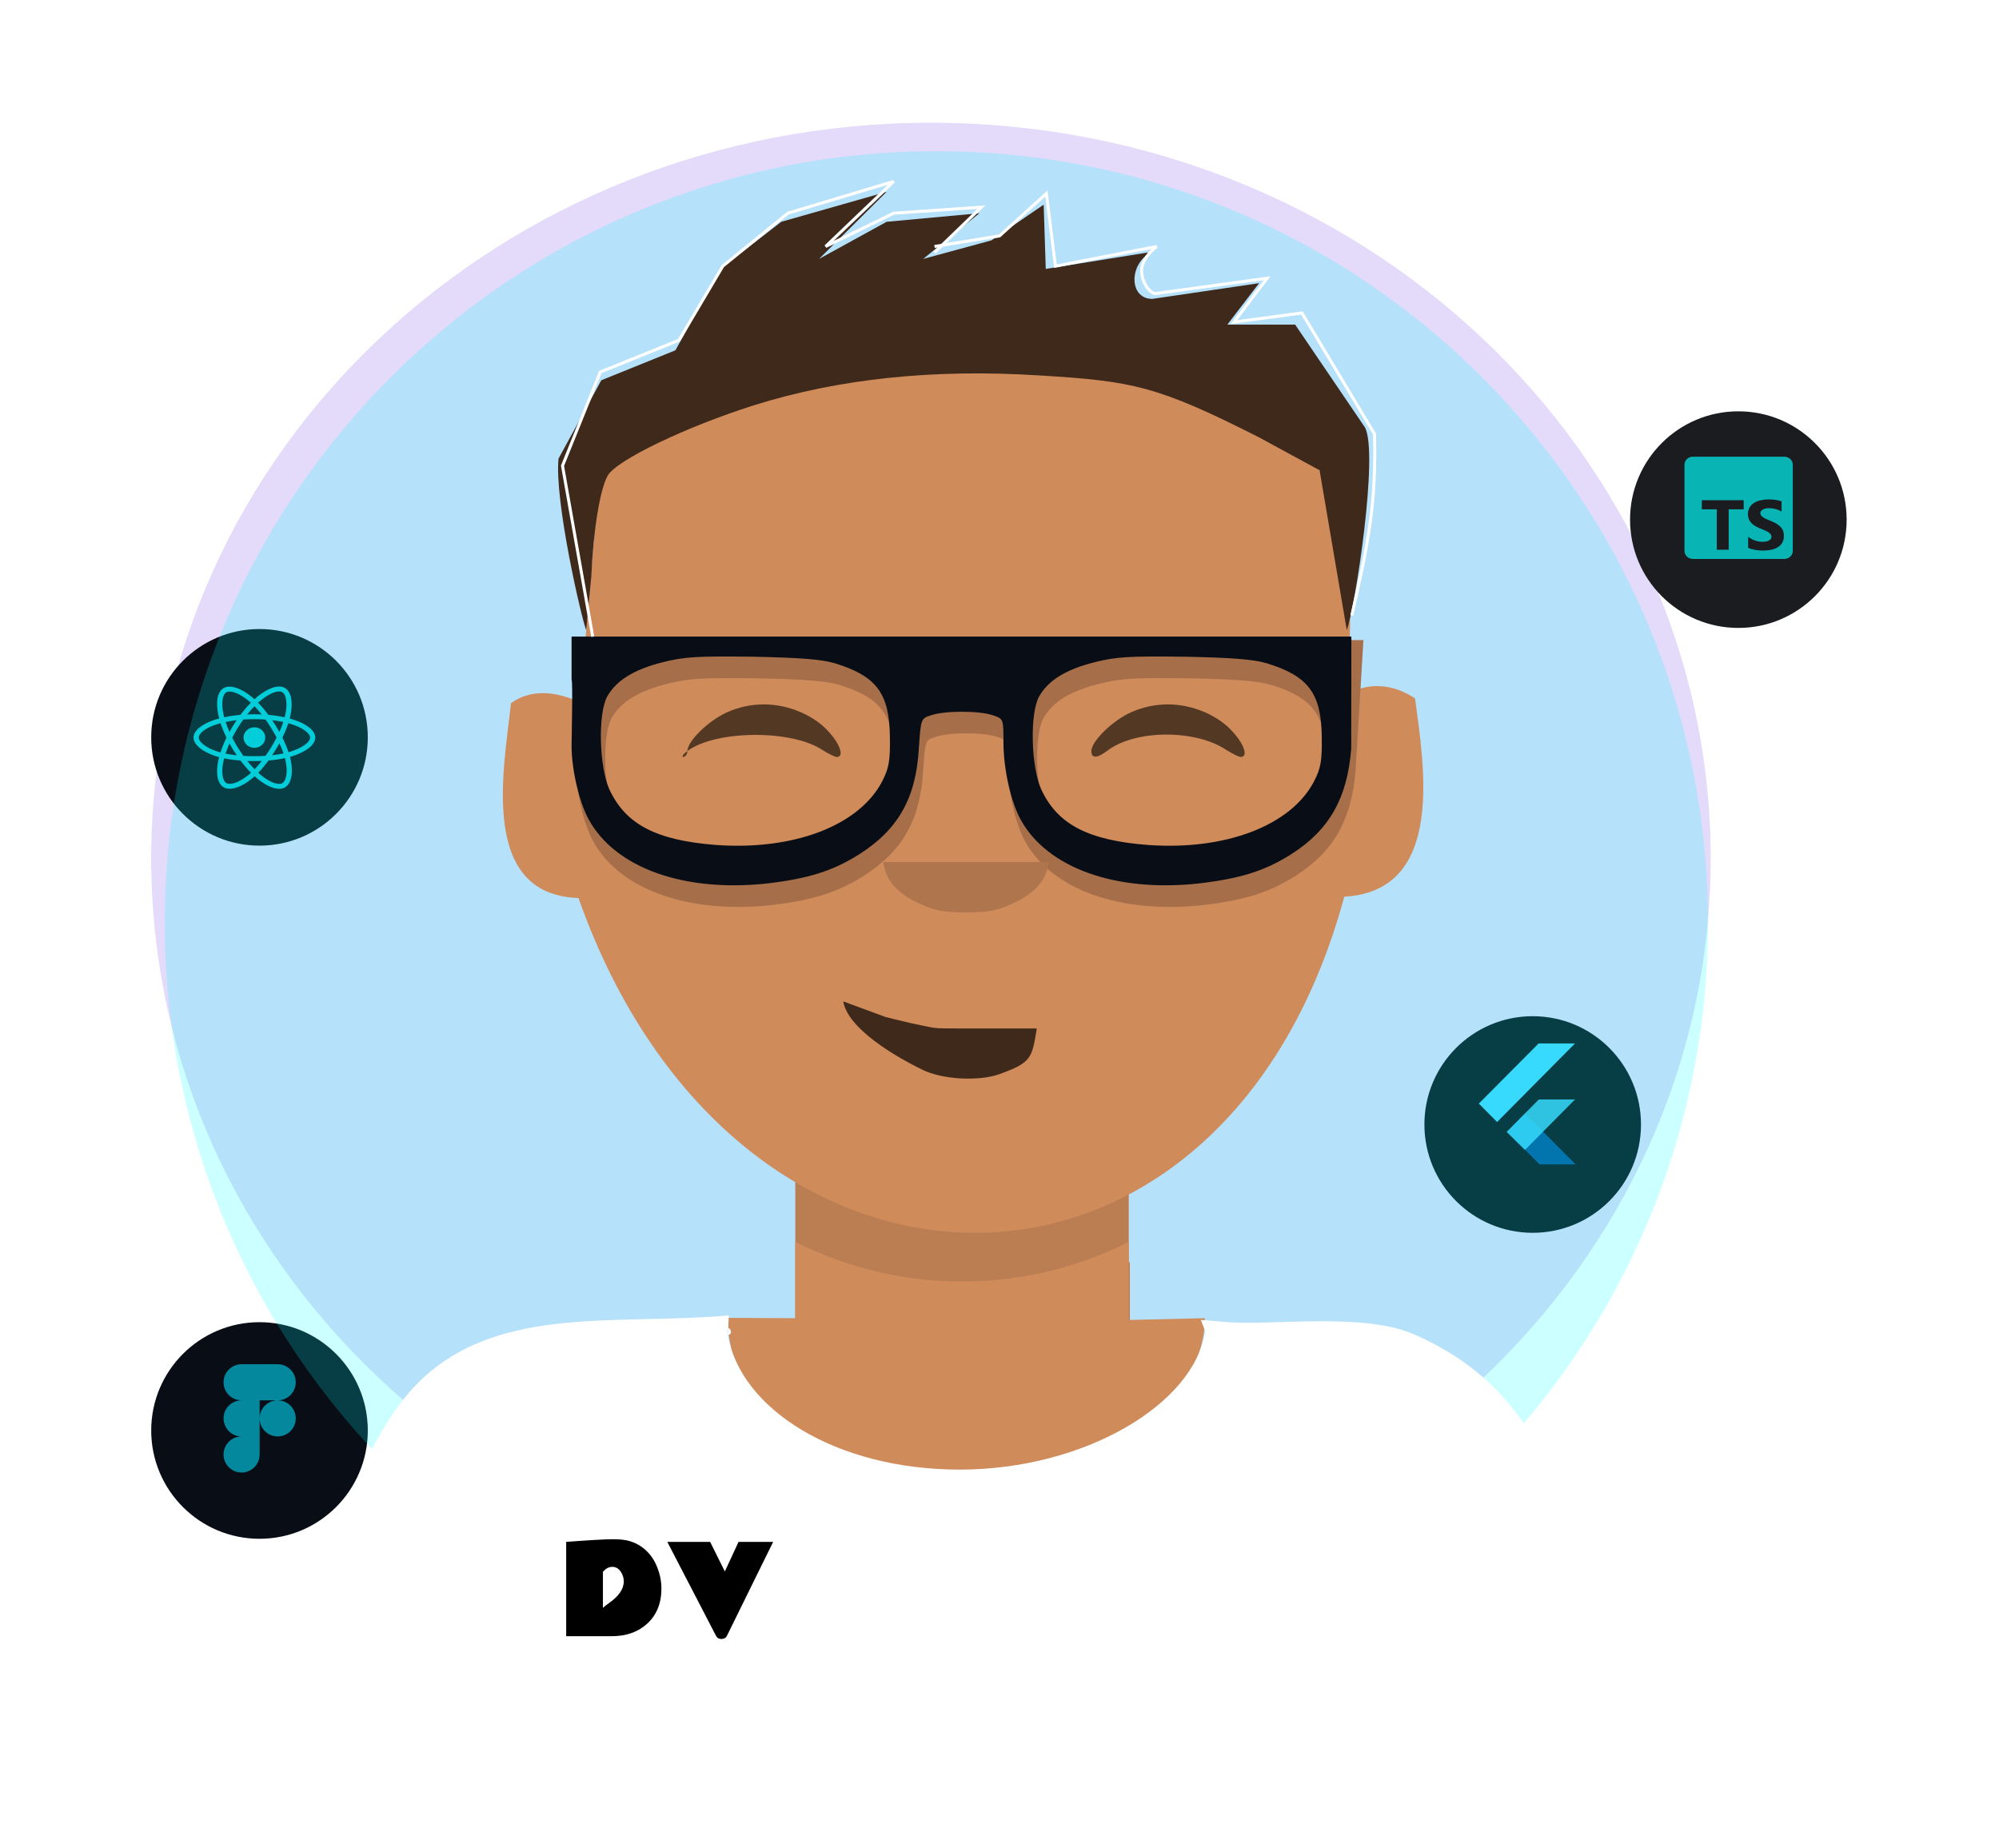 <svg width="661" height="611" viewBox="0 0 661 611" fill="none" xmlns="http://www.w3.org/2000/svg">
<path d="M565.667 283.852C565.667 149.5 450.231 40.586 307.834 40.586C165.436 40.586 50 149.5 50 283.852C50 418.204 165.436 527.118 307.834 527.118C450.231 527.118 565.667 418.204 565.667 283.852Z" fill="#7B4AE2" fill-opacity="0.2"/>
<g filter="url(#filter0_d_21_4106)">
<circle cx="574.81" cy="167.81" r="35.81" fill="#1B1C1F"/>
</g>
<g clip-path="url(#clip0_21_4106)">
<path fill-rule="evenodd" clip-rule="evenodd" d="M590.013 151H559.798C558.253 151 557 152.183 557 153.641V182.167C557 183.626 558.253 184.809 559.798 184.809H590.013C591.558 184.809 592.81 183.626 592.81 182.167V153.641C592.81 152.183 591.558 151 590.013 151ZM578.055 181.124V177.476C578.756 178.031 579.517 178.447 580.339 178.724C581.161 179.001 581.99 179.14 582.828 179.14C583.319 179.14 583.748 179.098 584.115 179.015C584.481 178.931 584.788 178.815 585.033 178.667C585.279 178.519 585.462 178.344 585.583 178.143C585.704 177.941 585.764 177.723 585.764 177.487C585.764 177.168 585.668 176.883 585.474 176.632C585.281 176.382 585.017 176.15 584.683 175.937C584.349 175.724 583.952 175.519 583.493 175.322C583.033 175.124 582.538 174.923 582.006 174.717C580.653 174.185 579.644 173.536 578.98 172.768C578.315 172.001 577.983 171.074 577.983 169.987C577.983 169.136 578.164 168.404 578.526 167.793C578.889 167.181 579.382 166.678 580.007 166.282C580.631 165.887 581.354 165.596 582.176 165.41C582.997 165.224 583.867 165.131 584.786 165.131C585.688 165.131 586.487 165.182 587.184 165.285C587.881 165.387 588.523 165.545 589.111 165.758V169.166C588.821 168.976 588.505 168.809 588.163 168.665C587.82 168.52 587.468 168.401 587.106 168.306C586.743 168.211 586.383 168.14 586.024 168.095C585.666 168.049 585.325 168.026 585.003 168.026C584.56 168.026 584.157 168.066 583.795 168.146C583.432 168.226 583.126 168.338 582.876 168.482C582.627 168.627 582.433 168.8 582.296 169.001C582.159 169.202 582.091 169.428 582.091 169.679C582.091 169.953 582.167 170.198 582.32 170.414C582.474 170.631 582.691 170.836 582.973 171.03C583.255 171.224 583.597 171.414 584 171.6C584.403 171.786 584.858 171.978 585.365 172.176C586.058 172.449 586.681 172.74 587.233 173.047C587.784 173.355 588.258 173.703 588.652 174.09C589.047 174.478 589.349 174.921 589.558 175.418C589.768 175.916 589.873 176.496 589.873 177.157C589.873 178.069 589.689 178.834 589.323 179.454C588.956 180.073 588.459 180.575 587.831 180.958C587.202 181.342 586.471 181.617 585.637 181.785C584.804 181.952 583.924 182.035 582.997 182.035C582.047 182.035 581.142 181.959 580.284 181.807C579.427 181.655 578.683 181.428 578.055 181.124ZM576.584 168.399H571.615V181.771H567.679V168.399H562.735V165.395H576.584V168.399Z" fill="#00FFFF" fill-opacity="0.67"/>
</g>
<g filter="url(#filter1_d_21_4106)">
<circle cx="85.81" cy="239.794" r="35.81" fill="#090E16"/>
</g>
<path d="M97.093 237.958C96.675 237.822 96.243 237.694 95.797 237.573C95.87 237.29 95.938 237.012 95.997 236.738C96.978 232.243 96.337 228.622 94.147 227.43C92.047 226.287 88.613 227.479 85.145 230.328C84.812 230.602 84.477 230.893 84.143 231.197C83.92 230.995 83.698 230.801 83.476 230.615C79.842 227.568 76.198 226.284 74.011 227.48C71.913 228.626 71.292 232.031 72.175 236.29C72.26 236.702 72.36 237.122 72.472 237.549C71.957 237.687 71.459 237.835 70.983 237.991C66.721 239.394 64 241.592 64 243.872C64 246.227 66.921 248.589 71.36 250.022C71.71 250.135 72.074 250.242 72.448 250.343C72.326 250.805 72.221 251.258 72.132 251.699C71.29 255.885 71.948 259.209 74.04 260.348C76.201 261.525 79.827 260.315 83.359 257.401C83.638 257.171 83.918 256.926 84.199 256.67C84.562 257.001 84.926 257.314 85.287 257.607C88.707 260.387 92.086 261.509 94.176 260.366C96.335 259.186 97.037 255.616 96.126 251.272C96.056 250.94 95.975 250.601 95.884 250.256C96.139 250.185 96.389 250.112 96.633 250.035C101.247 248.592 104.249 246.259 104.249 243.872C104.249 241.584 101.44 239.371 97.093 237.958ZM96.092 248.495C95.872 248.563 95.646 248.63 95.416 248.694C94.907 247.172 94.219 245.553 93.378 243.88C94.181 242.248 94.842 240.649 95.337 239.137C95.748 239.249 96.148 239.368 96.533 239.493C100.258 240.704 102.53 242.493 102.53 243.872C102.53 245.341 100.076 247.248 96.092 248.495ZM94.439 251.587C94.842 253.508 94.899 255.245 94.632 256.602C94.393 257.822 93.911 258.636 93.315 258.961C92.046 259.655 89.334 258.754 86.408 256.377C86.073 256.104 85.735 255.814 85.396 255.506C86.53 254.335 87.664 252.973 88.77 251.461C90.716 251.298 92.554 251.032 94.221 250.668C94.303 250.981 94.376 251.287 94.439 251.587ZM77.722 258.842C76.483 259.255 75.496 259.267 74.899 258.942C73.629 258.251 73.102 255.582 73.821 252.002C73.904 251.592 74.002 251.171 74.115 250.741C75.764 251.085 77.589 251.333 79.539 251.482C80.653 252.961 81.819 254.321 82.994 255.512C82.737 255.746 82.482 255.969 82.227 256.179C80.666 257.467 79.101 258.382 77.722 258.842ZM71.916 248.486C69.953 247.852 68.333 247.029 67.222 246.131C66.223 245.324 65.719 244.523 65.719 243.872C65.719 242.489 67.904 240.724 71.549 239.524C71.991 239.379 72.454 239.242 72.934 239.113C73.438 240.659 74.098 242.277 74.896 243.912C74.088 245.571 73.418 247.214 72.909 248.779C72.567 248.686 72.235 248.589 71.916 248.486ZM73.862 235.979C73.106 232.329 73.608 229.576 74.872 228.885C76.219 228.149 79.196 229.198 82.335 231.829C82.535 231.997 82.737 232.173 82.939 232.355C81.769 233.541 80.614 234.89 79.51 236.361C77.617 236.527 75.805 236.793 74.139 237.149C74.034 236.751 73.941 236.361 73.862 235.979ZM91.224 240.026C90.826 239.377 90.417 238.742 90 238.126C91.284 238.279 92.514 238.482 93.67 238.731C93.323 239.781 92.891 240.878 92.382 242.003C92.016 241.349 91.63 240.689 91.224 240.026ZM84.144 233.515C84.937 234.327 85.731 235.232 86.512 236.215C85.725 236.18 84.928 236.162 84.124 236.162C83.329 236.162 82.537 236.179 81.755 236.214C82.537 235.24 83.338 234.336 84.144 233.515ZM77.018 240.037C76.621 240.689 76.242 241.345 75.882 242.002C75.382 240.881 74.953 239.779 74.603 238.714C75.752 238.472 76.976 238.273 78.252 238.123C77.829 238.745 77.417 239.384 77.018 240.037V240.037ZM78.289 249.738C76.971 249.599 75.728 249.411 74.579 249.175C74.935 248.091 75.373 246.965 75.884 245.82C76.244 246.477 76.625 247.134 77.025 247.786H77.025C77.433 248.451 77.855 249.103 78.289 249.738ZM84.191 254.344C83.376 253.514 82.564 252.595 81.77 251.608C82.54 251.636 83.326 251.651 84.124 251.651C84.945 251.651 85.756 251.633 86.554 251.6C85.77 252.605 84.979 253.525 84.191 254.344ZM92.398 245.762C92.936 246.919 93.389 248.039 93.75 249.105C92.583 249.356 91.323 249.558 89.995 249.709C90.413 249.084 90.825 248.439 91.231 247.775C91.641 247.104 92.03 246.432 92.398 245.762ZM89.741 246.964C89.112 247.994 88.466 248.977 87.81 249.905C86.616 249.986 85.382 250.028 84.124 250.028C82.872 250.028 81.654 249.991 80.48 249.919C79.798 248.979 79.138 247.993 78.513 246.973H78.513C77.89 245.956 77.316 244.931 76.796 243.911C77.316 242.889 77.888 241.863 78.508 240.848L78.508 240.848C79.129 239.831 79.784 238.849 80.46 237.915C81.656 237.829 82.884 237.785 84.124 237.785H84.124C85.371 237.785 86.6 237.83 87.796 237.916C88.462 238.844 89.112 239.822 89.736 240.839C90.367 241.869 90.946 242.888 91.471 243.888C90.948 244.906 90.37 245.935 89.741 246.964ZM93.288 228.837C94.636 229.57 95.16 232.53 94.313 236.411C94.259 236.658 94.198 236.91 94.132 237.166C92.463 236.802 90.649 236.532 88.751 236.363C87.645 234.877 86.499 233.525 85.349 232.355C85.658 232.074 85.967 231.806 86.274 231.553C89.246 229.112 92.023 228.148 93.288 228.837ZM84.124 240.479C86.109 240.479 87.719 241.998 87.719 243.872C87.719 245.746 86.109 247.266 84.124 247.266C82.14 247.266 80.53 245.746 80.53 243.872C80.53 241.998 82.14 240.479 84.124 240.479Z" fill="#00F0FF" fill-opacity="0.79"/>
<g filter="url(#filter2_d_21_4106)">
<circle cx="85.81" cy="468.98" r="35.81" fill="#090E16"/>
</g>
<g clip-path="url(#clip1_21_4106)">
<path fill-rule="evenodd" clip-rule="evenodd" d="M79.888 451.074C76.594 451.074 73.92 453.748 73.92 457.043C73.92 460.337 76.594 463.011 79.888 463.011C76.594 463.011 73.92 465.685 73.92 468.98C73.92 472.274 76.594 474.948 79.888 474.948C76.594 474.948 73.92 477.622 73.92 480.916C73.92 484.211 76.594 486.885 79.888 486.885C83.183 486.885 85.857 484.211 85.857 480.916L85.857 468.98C85.857 472.274 88.531 474.948 91.825 474.948C95.12 474.948 97.794 472.274 97.794 468.98C97.794 465.685 95.12 463.011 91.825 463.011C95.12 463.011 97.794 460.337 97.794 457.043C97.794 453.748 95.12 451.074 91.825 451.074H79.888ZM91.825 463.011H85.857L85.857 468.98C85.857 465.685 88.531 463.011 91.825 463.011Z" fill="#00E0FF" fill-opacity="0.58"/>
</g>
<g filter="url(#filter3_d_21_4106)">
<circle cx="506.81" cy="367.81" r="35.81" fill="#090E16"/>
</g>
<g clip-path="url(#clip2_21_4106)">
<path fill-rule="evenodd" clip-rule="evenodd" d="M509.07 385L498.34 374.247L504.271 368.16L521 385H509.07Z" fill="#02539A"/>
<path fill-rule="evenodd" clip-rule="evenodd" d="M498.207 374.255L508.844 363.527H520.802L504.254 380.216L498.207 374.255Z" fill="#45D1FD" fill-opacity="0.85"/>
<path fill-rule="evenodd" clip-rule="evenodd" d="M489 364.898L495.039 370.984L520.801 345H508.781L489 364.898Z" fill="#45D1FD"/>
</g>
<g filter="url(#filter4_f_21_4106)">
<path d="M564.772 305.148C564.772 446.062 450.538 560.296 309.624 560.296C168.71 560.296 54.476 446.062 54.476 305.148C54.476 164.234 168.71 50 309.624 50C450.538 50 564.772 164.234 564.772 305.148Z" fill="#00FFFF" fill-opacity="0.2"/>
</g>
<g filter="url(#filter5_i_21_4106)">
<path fill-rule="evenodd" clip-rule="evenodd" d="M262.972 372.836C299.728 391.333 340.944 389.278 373.238 372.835V413.356L373.603 413.346V437.138H262.972V372.836Z" fill="#BB7D52"/>
<path fill-rule="evenodd" clip-rule="evenodd" d="M262.972 406.599C299.727 425.097 340.944 423.041 373.238 406.599V432.439L398.071 431.854L398.379 431.865C398.379 494.149 240.663 503.472 240.663 431.772L241.278 431.746L262.972 431.85V406.599V406.599Z" fill="#D08B5B"/>
<path fill-rule="evenodd" clip-rule="evenodd" d="M198.404 150.624C286.117 97.896 398.333 116.647 436.246 151.417C447.207 176.319 447.981 200.338 444.757 226.121C452.162 221.105 460.967 222.253 467.906 226.925C470.716 248.32 478.246 290.642 444.506 292.478C404.337 440.846 243.337 440.373 191.287 292.925C157.847 291.836 166.864 249.063 168.953 228.522C176.976 222.76 186.137 225.66 191.824 228.238L198.404 150.624Z" fill="#D08B5B"/>
<path fill-rule="evenodd" clip-rule="evenodd" d="M189.522 242.01C189.982 242.771 190.444 246.247 190.444 249.832C190.444 257.545 192.976 268.41 196.086 274.058C204.839 290.137 227.64 298.285 255.28 295.243C268.869 293.613 276.816 291.114 285.453 285.682C298.352 277.535 304.34 267.106 305.261 250.702C305.952 240.706 305.952 240.706 309.407 239.62C313.899 238.1 325.07 238.1 329.677 239.62C333.246 240.815 333.246 240.815 333.246 248.529C333.246 257.437 335.665 268.084 338.889 274.059C347.641 290.137 370.444 298.285 397.968 295.243C411.673 293.613 419.619 291.114 428.257 285.683C440.959 277.659 446.961 267.105 448.24 250.702L450.837 207.65H189.522V242.01ZM295.701 247.008C295.586 232.45 291.325 226.693 277.507 222.456C273.13 221.152 266.22 220.609 250.327 220.283C231.901 220.066 227.871 220.283 220.5 222.13C211.057 224.52 205.298 228.105 202.304 233.319C199.08 238.86 199.54 256.786 202.995 264.281C208.408 275.797 218.542 281.012 238.235 282.532C263.917 284.38 285.568 276.122 293.169 261.456C295.357 257.22 295.817 254.722 295.701 247.008ZM438.506 247.008C438.39 232.45 434.13 226.693 420.309 222.456C415.933 221.152 409.023 220.609 393.13 220.283C374.704 220.066 370.674 220.283 363.303 222.13C353.86 224.52 348.102 228.105 345.107 233.319C341.883 238.86 342.343 256.786 345.798 264.281C351.21 275.797 361.345 281.012 381.038 282.532C406.719 284.38 428.371 276.122 435.972 261.456C438.159 257.22 438.621 254.722 438.506 247.008Z" fill="#A66F49"/>
<path d="M184.684 147.64C183.303 161.546 192.224 200.326 193.837 204.346L195.51 186.751C196.201 171.107 198.389 157.854 200.923 153.29C203.802 148.184 226.604 137.212 249.177 130.042C277.161 121.243 308.601 117.875 344.072 120.156C374.475 122.003 382.709 123.562 416.337 140.618L436.337 151.476L440.837 177.911L445.337 204.346C448.101 196.85 455.943 145.896 451.337 137.314L428.257 103.326H405.837L416.337 89.636L381.038 94.829C373.038 94.829 373.304 82.713 381.038 79.251L345.798 84.916L345.107 63.673L327.837 75.475L305.262 81.612L323.837 66.506L293.169 69.338L270.837 81.612L293.169 59.425L258.337 69.338L238.235 84.916L223.337 111.823L198.837 121.736L184.684 147.64Z" fill="#3E291B"/>
<path fill-rule="evenodd" clip-rule="evenodd" d="M240.423 231.509C234.319 234.224 227.294 241.068 227.294 244.328C223.724 247.044 227.294 246.826 227.294 244.328C236.622 237.375 261.844 237.158 271.978 244.002C273.935 245.197 276.008 246.283 276.7 246.283C279.118 246.283 277.966 242.372 274.282 238.243C269.444 232.594 260.807 228.901 252.63 228.901C248.369 228.901 244.339 229.77 240.423 231.509Z" fill="#533824"/>
<path fill-rule="evenodd" clip-rule="evenodd" d="M374.013 231.509C367.91 234.224 360.885 241.068 360.885 244.328C360.885 246.826 362.727 246.826 366.298 244.11C375.626 237.158 395.434 237.158 405.568 244.002C407.526 245.197 409.599 246.283 410.29 246.283C412.709 246.283 411.557 242.372 407.872 238.243C403.035 232.594 394.398 228.901 386.221 228.901C381.96 228.901 377.929 229.77 374.014 231.508L374.013 231.509V231.509Z" fill="#533824"/>
<path fill-rule="evenodd" clip-rule="evenodd" d="M292.592 283.437C293.86 288.108 297.545 291.802 303.994 294.736C309.176 297.125 311.825 297.669 319.426 297.669C327.026 297.669 329.675 297.125 334.858 294.736C341.307 291.802 344.992 288.109 346.259 283.437L346.835 281.047H319.426H292.016L292.592 283.437V283.437Z" fill="#AF754C"/>
<path fill-rule="evenodd" clip-rule="evenodd" d="M278.837 327.109C280.334 336.126 296.047 345.36 305.03 349.706C311.594 352.965 323.687 353.616 330.597 351.118C340.962 347.316 341.224 346.044 342.837 336.049C342.837 336.049 326.686 336.049 316.337 336.049C308.337 336.049 309.326 335.935 305.03 335.105C300.735 334.276 292.837 332.273 292.837 332.273L278.837 327.109Z" fill="#3E291B"/>
<path fill-rule="evenodd" clip-rule="evenodd" d="M241 430.932C206.561 434 170.473 428.237 144.439 447.803C122.036 464.569 116.401 496.892 100 515.869C133.418 547.576 178.356 574.442 227.359 589.28C260.047 599.116 282.346 602.288 317.369 602.288C352.393 602.288 374.691 599.116 407.38 589.28C456.817 574.821 498.461 551.127 536 517.118C510.289 486.768 509.751 456.196 468.325 437.506C450.929 429.574 420.454 434.544 404.811 433.063L397.443 432.456L397.093 432.449L398.5 436.125C394.998 460.239 358.581 481.914 317.369 481.914C276.159 481.914 244.872 461.832 240.668 437.4C243.352 437.083 239.851 432.535 240.668 437.4L241 430.932Z" fill="white"/>
</g>
<path fill-rule="evenodd" clip-rule="evenodd" d="M189 224.644C189.46 225.405 189 243.098 189 246.684C189 254.397 191.533 265.261 194.643 270.91C203.395 286.988 226.198 295.136 253.838 292.094C267.427 290.464 275.373 287.966 284.01 282.534C296.908 274.386 302.897 263.957 303.819 247.553C304.509 237.558 304.509 237.558 307.965 236.472C312.456 234.951 323.627 234.951 328.233 236.472C331.804 237.667 331.804 237.667 331.804 245.381C331.804 254.289 334.222 264.935 337.447 270.91C346.199 286.989 369.001 295.136 396.525 292.095C410.23 290.465 418.176 287.967 426.814 282.535C439.517 274.51 445.518 263.957 446.797 247.553L446.852 210.483H189V224.644ZM294.259 243.859C294.144 229.302 289.883 223.544 276.063 219.307C271.687 218.003 264.777 217.461 248.885 217.134C230.459 216.917 226.428 217.134 219.057 218.981C209.614 221.371 203.856 224.956 200.861 230.171C197.637 235.711 198.097 253.637 201.553 261.132C206.965 272.648 217.099 277.863 236.792 279.384C262.474 281.231 284.125 272.974 291.726 258.308C293.914 254.072 294.374 251.573 294.259 243.859ZM437.062 243.859C436.947 229.302 432.686 223.544 418.866 219.307C414.49 218.003 407.58 217.461 391.688 217.134C373.262 216.917 369.231 217.134 361.86 218.981C352.417 221.371 346.659 224.956 343.664 230.171C340.44 235.711 340.9 253.637 344.356 261.132C349.768 272.648 359.903 277.863 379.595 279.384C405.277 281.231 426.928 272.974 434.529 258.308C436.717 254.072 437.177 251.573 437.062 243.859Z" fill="#090E16"/>
<path d="M187.219 509.809C195.122 509.223 200.279 508.93 202.688 508.93C205.109 508.93 207.017 509.158 208.41 509.613C209.816 510.056 211.073 510.674 212.18 511.469C214.328 512.992 215.949 515.017 217.043 517.543C218.15 520.069 218.703 522.628 218.703 525.219C218.703 527.81 218.28 530.076 217.434 532.016C216.6 533.943 215.441 535.57 213.957 536.898C210.923 539.646 206.997 541.013 202.18 541H187.219V509.809ZM199.367 519.711V531.605C200.057 531.02 200.806 530.44 201.613 529.867C204.712 527.641 206.262 525.31 206.262 522.875C206.262 521.69 205.91 520.596 205.207 519.594C204.504 518.578 203.586 518.07 202.453 518.07C201.333 518.07 200.305 518.617 199.367 519.711ZM234.816 509.809L239.68 519.594L244.211 509.809H255.656L240.324 540.961C239.986 541.599 239.393 541.918 238.547 541.918C237.714 541.918 237.134 541.599 236.809 540.961L220.656 509.809H234.816Z" fill="black"/>
<path d="M196 210.5L186 154L198.5 123L224.5 112.5L239 88L260.5 70.5L295.5 60L273 81.5L295.5 70.5L324.5 68.5L309 83.5M447 203.5C452.408 179.772 455.123 166.507 454.5 143.5L430.5 103.5L408 106.5L419 92L382.5 97C380.951 97.648 377.5 94 377.5 89.5C377.5 85 382.5 81.5 382.5 81.5L349 88L346 64L330.5 78L309 81.5" stroke="white"/>
<defs>
<filter id="filter0_d_21_4106" x="489" y="86" width="171.62" height="171.62" filterUnits="userSpaceOnUse" color-interpolation-filters="sRGB">
<feFlood flood-opacity="0" result="BackgroundImageFix"/>
<feColorMatrix in="SourceAlpha" type="matrix" values="0 0 0 0 0 0 0 0 0 0 0 0 0 0 0 0 0 0 127 0" result="hardAlpha"/>
<feOffset dy="4"/>
<feGaussianBlur stdDeviation="25"/>
<feComposite in2="hardAlpha" operator="out"/>
<feColorMatrix type="matrix" values="0 0 0 0 0 0 0 0 0 0 0 0 0 0 0 0 0 0 0.5 0"/>
<feBlend mode="normal" in2="BackgroundImageFix" result="effect1_dropShadow_21_4106"/>
<feBlend mode="normal" in="SourceGraphic" in2="effect1_dropShadow_21_4106" result="shape"/>
</filter>
<filter id="filter1_d_21_4106" x="0" y="157.984" width="171.62" height="171.62" filterUnits="userSpaceOnUse" color-interpolation-filters="sRGB">
<feFlood flood-opacity="0" result="BackgroundImageFix"/>
<feColorMatrix in="SourceAlpha" type="matrix" values="0 0 0 0 0 0 0 0 0 0 0 0 0 0 0 0 0 0 127 0" result="hardAlpha"/>
<feOffset dy="4"/>
<feGaussianBlur stdDeviation="25"/>
<feComposite in2="hardAlpha" operator="out"/>
<feColorMatrix type="matrix" values="0 0 0 0 0 0 0 0 0 0 0 0 0 0 0 0 0 0 0.5 0"/>
<feBlend mode="normal" in2="BackgroundImageFix" result="effect1_dropShadow_21_4106"/>
<feBlend mode="normal" in="SourceGraphic" in2="effect1_dropShadow_21_4106" result="shape"/>
</filter>
<filter id="filter2_d_21_4106" x="0" y="387.169" width="171.62" height="171.62" filterUnits="userSpaceOnUse" color-interpolation-filters="sRGB">
<feFlood flood-opacity="0" result="BackgroundImageFix"/>
<feColorMatrix in="SourceAlpha" type="matrix" values="0 0 0 0 0 0 0 0 0 0 0 0 0 0 0 0 0 0 127 0" result="hardAlpha"/>
<feOffset dy="4"/>
<feGaussianBlur stdDeviation="25"/>
<feComposite in2="hardAlpha" operator="out"/>
<feColorMatrix type="matrix" values="0 0 0 0 0 0 0 0 0 0 0 0 0 0 0 0 0 0 0.5 0"/>
<feBlend mode="normal" in2="BackgroundImageFix" result="effect1_dropShadow_21_4106"/>
<feBlend mode="normal" in="SourceGraphic" in2="effect1_dropShadow_21_4106" result="shape"/>
</filter>
<filter id="filter3_d_21_4106" x="421" y="286" width="171.62" height="171.62" filterUnits="userSpaceOnUse" color-interpolation-filters="sRGB">
<feFlood flood-opacity="0" result="BackgroundImageFix"/>
<feColorMatrix in="SourceAlpha" type="matrix" values="0 0 0 0 0 0 0 0 0 0 0 0 0 0 0 0 0 0 127 0" result="hardAlpha"/>
<feOffset dy="4"/>
<feGaussianBlur stdDeviation="25"/>
<feComposite in2="hardAlpha" operator="out"/>
<feColorMatrix type="matrix" values="0 0 0 0 0 0 0 0 0 0 0 0 0 0 0 0 0 0 0.5 0"/>
<feBlend mode="normal" in2="BackgroundImageFix" result="effect1_dropShadow_21_4106"/>
<feBlend mode="normal" in="SourceGraphic" in2="effect1_dropShadow_21_4106" result="shape"/>
</filter>
<filter id="filter4_f_21_4106" x="4.476" y="0" width="610.296" height="610.296" filterUnits="userSpaceOnUse" color-interpolation-filters="sRGB">
<feFlood flood-opacity="0" result="BackgroundImageFix"/>
<feBlend mode="normal" in="SourceGraphic" in2="BackgroundImageFix" result="shape"/>
<feGaussianBlur stdDeviation="25" result="effect1_foregroundBlur_21_4106"/>
</filter>
<filter id="filter5_i_21_4106" x="100" y="59.425" width="436" height="546.864" filterUnits="userSpaceOnUse" color-interpolation-filters="sRGB">
<feFlood flood-opacity="0" result="BackgroundImageFix"/>
<feBlend mode="normal" in="SourceGraphic" in2="BackgroundImageFix" result="shape"/>
<feColorMatrix in="SourceAlpha" type="matrix" values="0 0 0 0 0 0 0 0 0 0 0 0 0 0 0 0 0 0 127 0" result="hardAlpha"/>
<feOffset dy="4"/>
<feGaussianBlur stdDeviation="2"/>
<feComposite in2="hardAlpha" operator="arithmetic" k2="-1" k3="1"/>
<feColorMatrix type="matrix" values="0 0 0 0 0 0 0 0 0 0 0 0 0 0 0 0 0 0 0.25 0"/>
<feBlend mode="normal" in2="shape" result="effect1_innerShadow_21_4106"/>
</filter>
<clipPath id="clip0_21_4106">
<rect width="35.81" height="33.809" fill="white" transform="translate(557 151)"/>
</clipPath>
<clipPath id="clip1_21_4106">
<rect width="35.81" height="35.81" fill="white" transform="translate(67.905 451.074)"/>
</clipPath>
<clipPath id="clip2_21_4106">
<rect width="32" height="40" fill="white" transform="translate(489 345)"/>
</clipPath>
</defs>
</svg>
